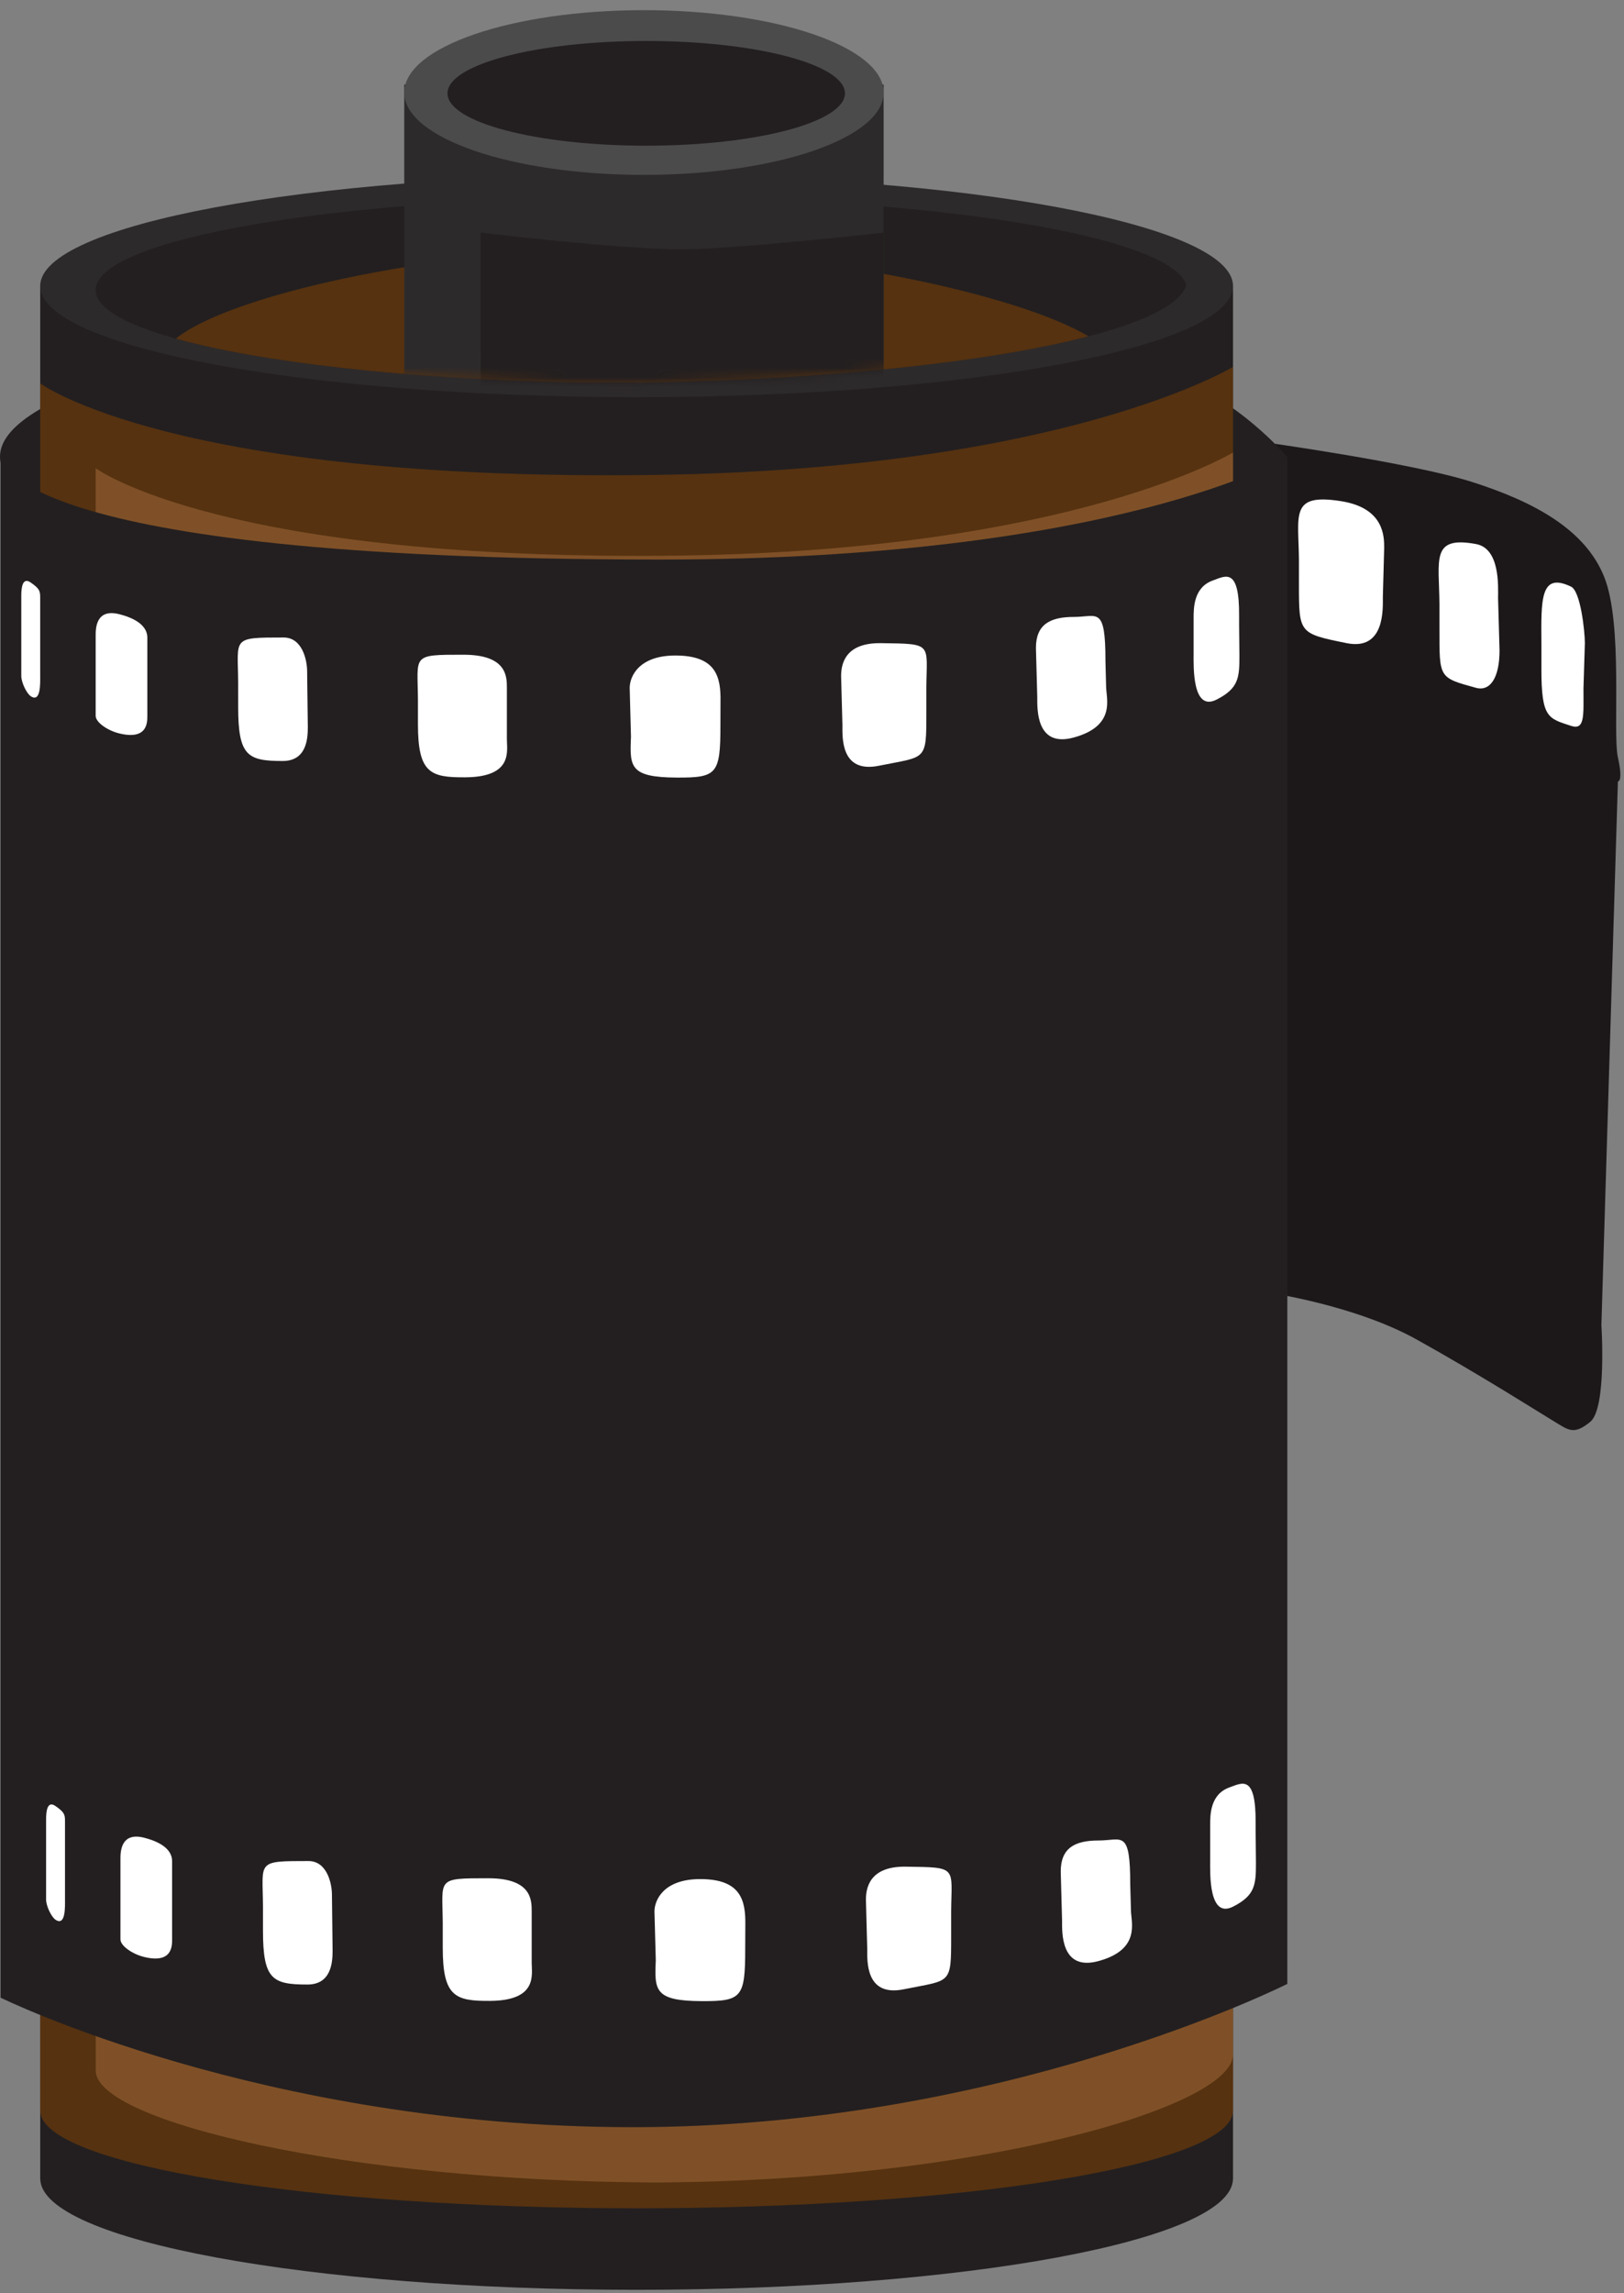 <svg width="170" height="240" viewBox="0 0 170 240" fill="none" xmlns="http://www.w3.org/2000/svg">
<rect x="0" y="0" width="170" height="240" fill="#808080" stroke="none"/>
<path d="M132.447 135.23C132.447 135.23 141.676 136.501 148.309 140.191C154.944 143.882 161.288 147.919 162.733 148.788C164.172 149.65 164.748 150.229 166.48 148.788C168.209 147.344 167.633 138.689 167.633 138.689L169.362 81.778C169.362 81.778 169.938 81.858 169.362 79.269C168.787 76.681 169.94 65.373 167.918 60.354C165.902 55.337 160.424 52.455 154.079 50.436C147.735 48.415 131.967 46.23 131.967 46.23L132.447 135.23Z" fill="#1C1819"/>
<path d="M135.972 61.164C135.972 66.284 135.988 66.299 140.954 67.305C144.992 68.127 144.757 63.694 144.757 62.46L144.896 57.341C144.896 56.148 144.896 53.174 140.411 52.454C134.984 51.579 135.939 53.88 135.973 58.57L135.972 61.164Z" fill="white"/>
<path d="M150.681 65.841C150.681 70.959 150.594 70.913 154.51 71.984C155.999 72.388 156.971 70.914 156.971 68.079L156.818 62.604C156.818 61.411 157.056 57.408 154.51 56.937C149.75 56.059 150.649 58.558 150.681 63.246V65.841Z" fill="white"/>
<path d="M161.354 70.025C161.354 75.144 162.058 75.177 164.458 75.966C165.925 76.448 165.757 74.883 165.757 72.051L165.904 67.305C165.904 66.111 165.46 61.876 164.459 61.396C161.22 59.839 161.32 62.741 161.355 67.429V70.025H161.354Z" fill="white"/>
<path d="M134.756 47.839C134.756 47.839 129.742 41.838 122.896 39.474C116.107 37.128 111.039 37.812 111.039 37.812L112.175 61.685L134.756 47.839Z" fill="#231F20"/>
<path d="M0.06 48.416C-0.653 44.775 5.075 41.839 11.919 39.475C18.71 37.129 23.778 37.813 23.778 37.813L22.641 61.686C22.641 61.686 1.327 54.844 0.06 48.416Z" fill="#231F20"/>
<path d="M4.209 29.926V228.083H4.218C4.44 234.47 32.298 239.639 66.642 239.639C100.985 239.639 128.844 234.471 129.065 228.083H129.073V29.926H4.209Z" fill="#231F20"/>
<path d="M4.209 40.122V220.961H4.218C4.44 226.569 32.298 231.106 66.642 231.106C100.985 231.106 128.844 226.569 129.065 220.961H129.073V38.393C129.073 38.393 111.577 49.104 68.509 49.704C18.022 50.406 4.209 40.122 4.209 40.122Z" fill="#563210"/>
<path d="M10.015 49.003L10.026 216.772C10.233 222.036 36.439 228.276 68.509 228.403C102.183 228.277 128.847 220.619 129.065 215.089L129.073 220.961V47.354C129.073 47.354 112.39 57.567 71.328 58.138C23.188 58.806 10.015 49.003 10.015 49.003Z" fill="#7F5027"/>
<path d="M129.072 29.926C129.072 36.354 101.123 41.561 66.641 41.561C32.159 41.561 4.208 36.354 4.208 29.926C4.208 23.508 32.159 18.297 66.641 18.297C101.123 18.298 129.072 23.508 129.072 29.926Z" fill="#2D2A2B"/>
<path d="M124.187 29.833C122.604 24.692 97.671 20.606 67.141 20.606C35.59 20.606 10.015 24.97 10.015 30.355C10.015 35.563 33.962 39.814 64.096 40.086C96.536 39.807 122.547 35.37 124.187 29.833Z" fill="#231F20"/>
<path d="M64.89 25.996C44.49 26.215 23.796 31.032 18.415 35.44C27.22 37.89 42.188 39.625 59.645 40.016C61.916 40.04 64.188 40.052 66.441 40.052C66.667 40.052 66.894 40.05 67.12 40.05C86.722 39.721 103.69 37.869 113.937 35.197C106.638 30.836 85.667 26.199 64.89 25.996Z" fill="#563210"/>
<path d="M134.756 207.622C134.756 207.622 105.045 222.657 66.108 222.619C27.436 222.583 0.06 209.063 0.06 209.063V47.839C0.06 47.839 0.05 58.561 68.995 58.561C116.871 58.561 134.756 47.839 134.756 47.839V207.622Z" fill="#231F20"/>
<path d="M115.788 71.851C115.788 73.084 116.871 75.96 112.399 77.184C108.426 78.274 108.58 74.165 108.58 72.929L108.441 67.811C108.441 65.343 109.929 64.566 112.399 64.566C114.87 64.566 115.719 63.343 115.719 69.182L115.788 71.851Z" fill="white"/>
<path d="M129.742 68.606C129.746 70.913 129.668 72.041 127.345 73.219C124.788 74.517 124.947 69.704 124.947 68.462V64.711C124.947 63.611 124.947 61.466 126.968 60.746C128.266 60.282 129.749 59.303 129.709 64.461C129.699 65.5 129.739 67.571 129.742 68.606Z" fill="white"/>
<path d="M96.971 74.59C96.971 79.709 96.971 79.134 92.007 80.139C87.966 80.961 88.186 77.121 88.186 75.885L88.047 70.767C88.047 69.574 88.391 67.257 92.214 67.308C97.71 67.38 97.004 67.305 96.971 71.996V74.59Z" fill="white"/>
<path d="M43.75 75.802C43.75 80.919 45.058 81.377 48.718 81.349C53.71 81.315 53.061 78.603 53.061 77.368V71.996C53.061 70.8 53.061 68.519 48.51 68.519C43.015 68.519 43.717 68.519 43.75 73.208V75.802Z" fill="white"/>
<path d="M24.932 74C24.932 79.12 25.921 79.639 29.58 79.643C32.078 79.648 32.223 77.339 32.223 76.105L32.15 70.264C32.15 69.07 31.643 66.718 29.693 66.718C24.195 66.718 24.898 66.714 24.931 71.402L24.932 74Z" fill="white"/>
<path d="M75.415 75.889C75.415 81.008 75.052 81.396 70.873 81.377C65.905 81.359 65.916 80.253 66.05 77.111L65.916 71.991C65.916 70.799 66.872 68.605 70.692 68.602C74.981 68.602 75.468 70.843 75.422 73.437L75.415 75.889Z" fill="white"/>
<path d="M15.423 74.937C15.423 75.625 15.423 77.473 12.48 76.754C11.271 76.46 10.015 75.602 10.015 74.916C10.015 74.916 10.015 68.644 10.015 66.553C10.015 65.884 9.972 63.631 12.501 64.282C14.976 64.914 15.423 66.01 15.423 66.719V74.937Z" fill="white"/>
<path d="M4.207 70.755C4.207 71.443 4.294 73.582 3.218 72.861C2.776 72.562 2.228 71.417 2.228 70.733C2.228 70.733 2.228 64.458 2.228 62.367C2.228 61.7 2.29 60.311 3.216 60.963C4.121 61.595 4.207 61.827 4.207 62.535V70.755Z" fill="white"/>
<path d="M118.387 199.9C118.387 201.134 119.468 204.008 114.997 205.233C111.019 206.322 111.177 202.213 111.177 200.983L111.038 195.859C111.038 193.391 112.526 192.615 114.997 192.615C117.465 192.615 118.314 191.391 118.314 197.229L118.387 199.9Z" fill="white"/>
<path d="M131.472 194.926C131.476 197.232 131.396 198.362 129.076 199.538C126.517 200.835 126.679 196.023 126.679 194.777V191.03C126.679 189.935 126.674 187.785 128.697 187.062C129.999 186.602 131.476 185.621 131.439 190.78C131.43 191.818 131.472 193.889 131.472 194.926Z" fill="white"/>
<path d="M99.567 202.638C99.567 207.759 99.567 207.182 94.603 208.188C90.563 209.01 90.782 205.169 90.782 203.935L90.644 198.814C90.644 197.623 90.987 195.304 94.808 195.355C100.303 195.429 99.601 195.353 99.567 200.041V202.638Z" fill="white"/>
<path d="M46.347 203.849C46.347 208.972 47.652 209.427 51.312 209.402C56.305 209.362 55.658 206.651 55.658 205.415V200.041C55.658 198.848 55.658 196.567 51.104 196.567C45.612 196.567 46.314 196.567 46.347 201.255V203.849Z" fill="white"/>
<path d="M27.528 202.046C27.528 207.167 28.517 207.688 32.177 207.69C34.671 207.692 34.816 205.387 34.816 204.152L34.748 198.311C34.748 197.118 34.239 194.766 32.285 194.766C26.791 194.766 27.495 194.761 27.528 199.454V202.046Z" fill="white"/>
<path d="M78.009 203.935C78.009 209.055 77.647 209.442 73.467 209.427C68.501 209.407 68.509 208.302 68.647 205.159L68.509 200.041C68.509 198.848 69.471 196.655 73.292 196.655C77.576 196.652 78.063 198.893 78.021 201.49L78.009 203.935Z" fill="white"/>
<path d="M18.017 202.984C18.017 203.672 18.017 205.525 15.077 204.802C13.868 204.506 12.609 203.648 12.609 202.963C12.609 202.963 12.609 196.69 12.609 194.598C12.609 193.931 12.566 191.678 15.097 192.327C17.571 192.959 18.016 194.056 18.016 194.765V202.984H18.017Z" fill="white"/>
<path d="M6.804 198.802C6.804 199.49 6.891 201.629 5.812 200.909C5.373 200.613 4.824 199.47 4.824 198.782C4.824 198.782 4.824 192.506 4.824 190.421C4.824 189.75 4.888 188.362 5.812 189.012C6.721 189.647 6.804 189.877 6.804 190.583V198.802Z" fill="white"/>
<mask id="mask0_1_1284" style="mask-type:luminance" maskUnits="userSpaceOnUse" x="18" y="0" width="96" height="41">
<path d="M96.083 29.365V0H36.85V28.976C28.057 30.78 21.194 33.163 18.415 35.439C27.22 37.889 42.188 39.624 59.645 40.015C61.916 40.039 64.188 40.051 66.441 40.051C66.667 40.051 66.894 40.049 67.12 40.049C86.722 39.72 103.69 37.868 113.937 35.196C110.517 33.153 104.087 31.048 96.083 29.365Z" fill="white"/>
</mask>
<g mask="url(#mask0_1_1284)">
<path d="M92.499 8.85H42.316V43.326H92.499V8.85Z" fill="#2D2A2B"/>
<path d="M50.31 43.326H92.499V24.342C92.499 24.342 77.036 26.088 71.4 26.088C64.667 26.088 50.309 24.342 50.309 24.342L50.31 43.326Z" fill="#231F20"/>
<path d="M92.499 9.682C92.499 14.441 81.266 18.302 67.406 18.302C53.552 18.302 42.316 14.441 42.316 9.682C42.316 4.922 53.551 1.064 67.406 1.064C81.266 1.065 92.499 4.922 92.499 9.682Z" fill="#4C4B4C"/>
<path d="M88.449 9.77C88.449 12.794 79.134 15.249 67.643 15.249C56.154 15.249 46.842 12.794 46.842 9.77C46.842 6.741 56.154 4.289 67.643 4.289C79.134 4.289 88.449 6.74 88.449 9.77Z" fill="#231F20"/>
</g>
</svg>
